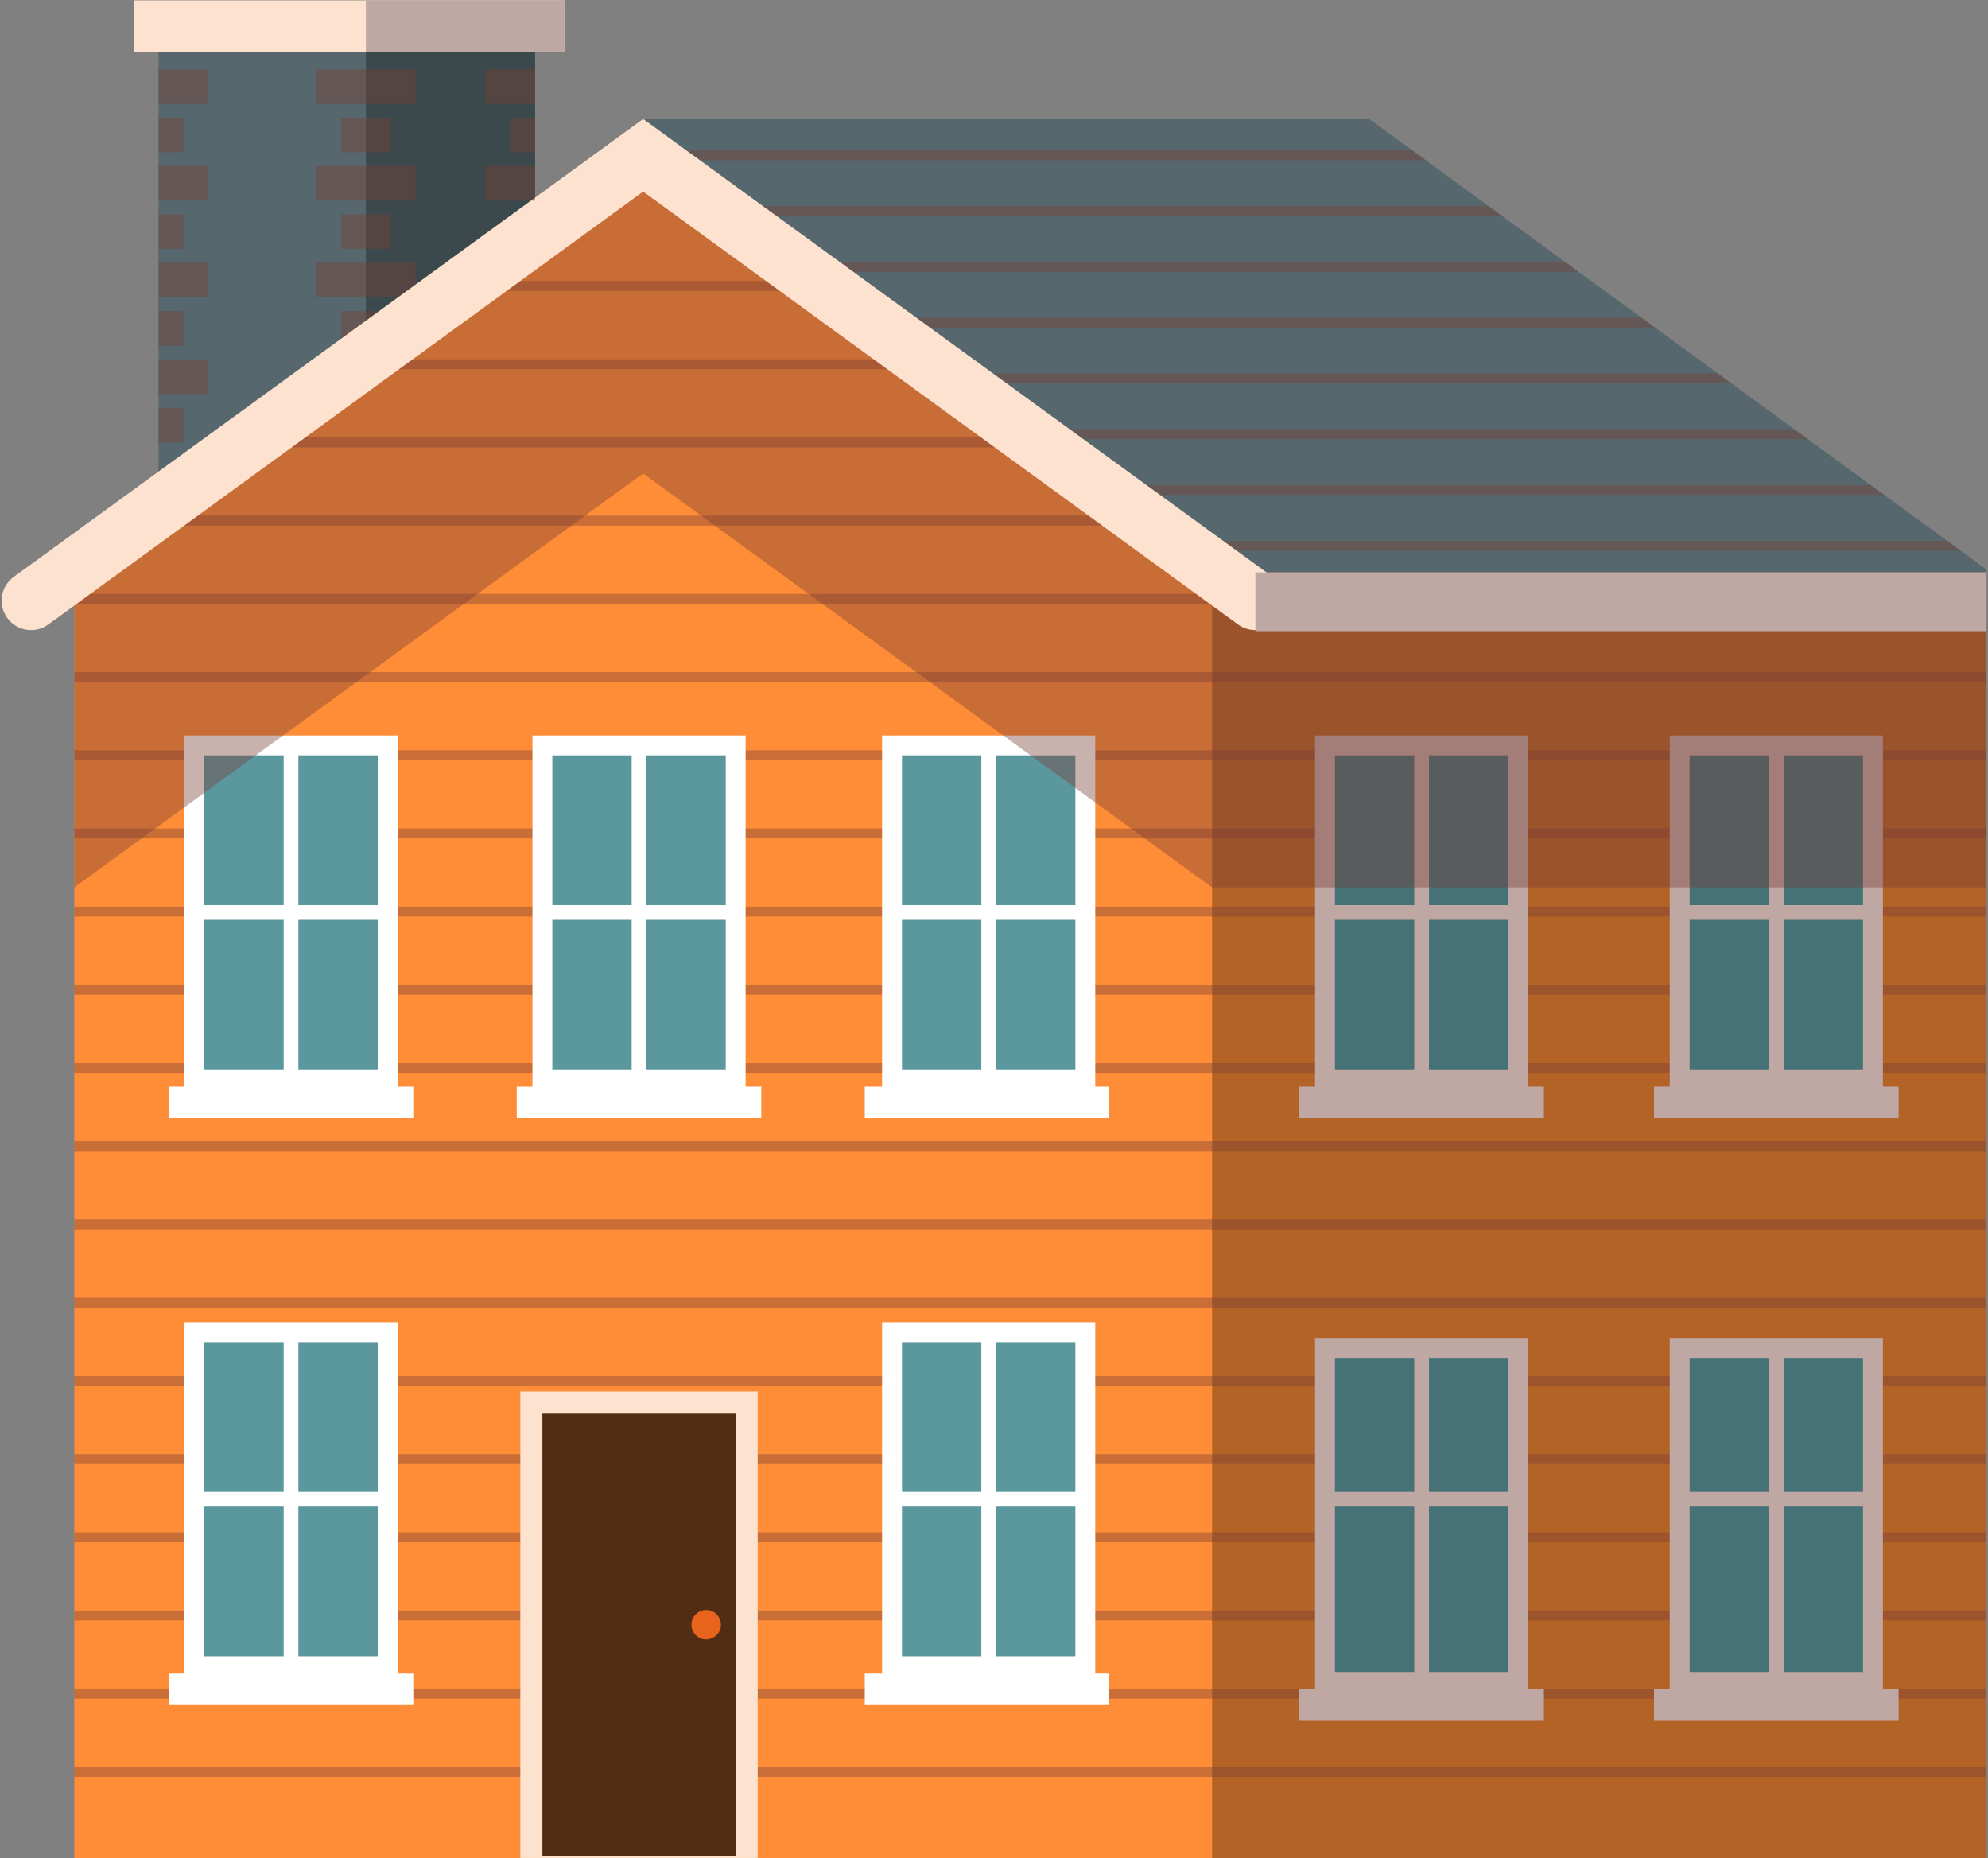 <svg width="610" height="570" viewBox="0 0 610 570" fill="none" xmlns="http://www.w3.org/2000/svg">
<rect x="0" y="0" width="610" height="570" fill="#808080" stroke="none"/>
<path d="M113.327 16.074H48.643V145.673H113.327V16.074Z" fill="#56686D"/>
<g opacity="0.4">
<path d="M112.279 21.268H96.981V31.898H112.279V21.268Z" fill="#783E35"/>
<path d="M112.28 36.097H104.631V46.734H112.28V36.097Z" fill="#783E35"/>
<path d="M112.279 50.926H96.981V61.563H112.279V50.926Z" fill="#783E35"/>
<path d="M112.28 65.758H104.631V76.395H112.28V65.758Z" fill="#783E35"/>
<path d="M112.279 80.593H96.981V91.236H112.279V80.593Z" fill="#783E35"/>
<path d="M112.28 95.422H104.631V106.065H112.28V95.422Z" fill="#783E35"/>
</g>
<path d="M164.196 16.074H112.277V145.673H164.196V16.074Z" fill="#3C494C"/>
<g opacity="0.4">
<path d="M127.576 21.268H112.277V31.898H127.576V21.268Z" fill="#783E35"/>
<path d="M119.927 36.097H112.277V46.734H119.927V36.097Z" fill="#783E35"/>
<path d="M127.576 50.926H112.277V61.563H127.576V50.926Z" fill="#783E35"/>
<path d="M119.927 65.758H112.277V76.395H119.927V65.758Z" fill="#783E35"/>
<path d="M127.576 80.593H112.277V91.236H127.576V80.593Z" fill="#783E35"/>
<path d="M119.927 95.422H112.277V106.065H119.927V95.422Z" fill="#783E35"/>
</g>
<path d="M173.129 0.107H41.103V15.919H173.129V0.107Z" fill="#FCE2CF"/>
<path d="M173.127 0.107H112.275V15.919H173.127V0.107Z" fill="#BFA8A3"/>
<path d="M609.367 175.606H197.348V569.989H609.367V175.606Z" fill="#B36326"/>
<path d="M371.92 174.598V569.989H22.805V174.598L41.158 161.244L45.338 158.19L74.152 137.25L78.332 134.206L107.114 113.26L111.323 110.215L140.111 89.262L144.288 86.215L197.348 47.622L250.401 86.215L254.613 89.262L283.395 110.215L287.575 113.26L316.389 134.206L320.572 137.25L349.354 158.19L353.563 161.244L371.92 174.598Z" fill="#FF8D37"/>
<g opacity="0.4">
<path d="M254.613 89.262H140.111L144.288 86.215H250.401L254.613 89.262Z" fill="#783E35"/>
</g>
<g opacity="0.4">
<path d="M287.574 113.26H107.113L111.322 110.216H283.394L287.574 113.26Z" fill="#783E35"/>
</g>
<g opacity="0.4">
<path d="M320.572 137.25H74.152L78.332 134.206H316.389L320.572 137.25Z" fill="#783E35"/>
</g>
<g opacity="0.4">
<path d="M353.563 161.244H41.158L45.338 158.19H349.354L353.563 161.244Z" fill="#783E35"/>
</g>
<g opacity="0.4">
<path d="M609.371 182.191H22.805V185.242H609.371V182.191Z" fill="#783E35"/>
</g>
<g opacity="0.4">
<path d="M609.371 206.182H22.805V209.232H609.371V206.182Z" fill="#783E35"/>
</g>
<g opacity="0.4">
<path d="M609.371 230.18H22.805V233.224H609.371V230.18Z" fill="#783E35"/>
</g>
<g opacity="0.4">
<path d="M609.371 254.167H22.805V257.211H609.371V254.167Z" fill="#783E35"/>
</g>
<g opacity="0.4">
<path d="M609.371 278.135H22.805V281.179H609.371V278.135Z" fill="#783E35"/>
</g>
<g opacity="0.4">
<path d="M609.371 302.126H22.805V305.17H609.371V302.126Z" fill="#783E35"/>
</g>
<g opacity="0.4">
<path d="M609.371 326.116H22.805V329.167H609.371V326.116Z" fill="#783E35"/>
</g>
<g opacity="0.4">
<path d="M609.371 350.11H22.805V353.161H609.371V350.11Z" fill="#783E35"/>
</g>
<g opacity="0.4">
<path d="M609.371 374.107H22.805V377.158H609.371V374.107Z" fill="#783E35"/>
</g>
<g opacity="0.4">
<path d="M609.371 398.099H22.805V401.143H609.371V398.099Z" fill="#783E35"/>
</g>
<g opacity="0.4">
<path d="M609.371 422.093H22.805V425.137H609.371V422.093Z" fill="#783E35"/>
</g>
<g opacity="0.4">
<path d="M609.371 446.083H22.805V449.127H609.371V446.083Z" fill="#783E35"/>
</g>
<g opacity="0.4">
<path d="M609.371 470.077H22.805V473.128H609.371V470.077Z" fill="#783E35"/>
</g>
<g opacity="0.4">
<path d="M609.371 494.068H22.805V497.119H609.371V494.068Z" fill="#783E35"/>
</g>
<g opacity="0.4">
<path d="M609.371 518.059H22.805V521.109H609.371V518.059Z" fill="#783E35"/>
</g>
<g opacity="0.4">
<path d="M609.371 542.06H22.805V545.104H609.371V542.06Z" fill="#783E35"/>
</g>
<path d="M465.865 228.678H406.557V331.18H465.865V228.678Z" fill="#447277"/>
<path d="M468.919 334.215H403.512V225.627H468.919V334.215ZM409.611 328.116H462.817V231.725H409.611V328.116Z" fill="#BFA8A3"/>
<path d="M473.735 333.417H398.699V343.068H473.735V333.417Z" fill="#BFA8A3"/>
<path d="M574.698 228.678H515.387V331.18H574.698V228.678Z" fill="#447277"/>
<path d="M577.754 334.215H512.346V225.627H577.754V334.215ZM518.445 328.116H571.651V231.725H518.445V328.116Z" fill="#BFA8A3"/>
<path d="M582.572 333.417H507.533V343.068H582.572V333.417Z" fill="#BFA8A3"/>
<path d="M465.865 277.678H438.471V228.675H433.96V277.678H406.557V282.187H433.96V331.171H438.471V282.187H465.865V277.678Z" fill="#BFA8A3"/>
<path d="M574.698 277.678H547.301V228.675H542.797V277.678H515.387V282.187H542.797V331.171H547.301V282.187H574.698V277.678Z" fill="#BFA8A3"/>
<path d="M465.865 413.491H406.557V515.994H465.865V413.491Z" fill="#447277"/>
<path d="M468.919 519.047H403.512V410.453H468.919V519.047ZM409.611 512.949H462.817V416.551H409.611V512.949Z" fill="#BFA8A3"/>
<path d="M473.735 518.25H398.699V527.888H473.735V518.25Z" fill="#BFA8A3"/>
<path d="M574.698 413.491H515.387V515.994H574.698V413.491Z" fill="#447277"/>
<path d="M577.754 519.047H512.346V410.453H577.754V519.047ZM518.445 512.949H571.651V416.551H518.445V512.949Z" fill="#BFA8A3"/>
<path d="M582.572 518.25H507.533V527.888H582.572V518.25Z" fill="#BFA8A3"/>
<path d="M465.865 457.664H438.471V413.498H433.96V457.664H406.557V462.18H433.96V515.997H438.471V462.18H465.865V457.664Z" fill="#BFA8A3"/>
<path d="M574.698 457.664H547.301V413.498H542.797V457.664H515.387V462.18H542.797V515.997H547.301V462.18H574.698V457.664Z" fill="#BFA8A3"/>
<path d="M340.38 513.432H265.348V523.077H340.38V513.432Z" fill="white"/>
<path d="M333.004 408.673H273.729V511.175H333.004V408.673Z" fill="#5B989E"/>
<path d="M336.072 514.223H270.664V405.629H336.072V514.223ZM276.763 508.125H329.972V411.721H276.763V508.125Z" fill="white"/>
<path d="M118.945 408.673H59.637V511.175H118.945V408.673Z" fill="#5B989E"/>
<path d="M122.003 514.223H56.592V405.629H122.003V514.223ZM62.688 508.125H115.903V411.721H62.688V508.125Z" fill="white"/>
<path d="M126.815 513.432H51.773V523.077H126.815V513.432Z" fill="white"/>
<path d="M225.735 433.634H166.424V569.493H225.735V433.634Z" fill="#512D13"/>
<path d="M166.424 426.877H159.66V433.633V569.493V569.969H197.356H232.497V569.493V433.633V426.877H225.736H166.424ZM225.736 569.493H166.424V433.633H225.736V569.493Z" fill="#FCE2CF"/>
<path d="M221.215 498.425C221.215 500.921 219.179 502.948 216.685 502.948C214.188 502.948 212.168 500.921 212.168 498.425C212.168 495.922 214.188 493.902 216.685 493.902C219.179 493.902 221.215 495.922 221.215 498.425Z" fill="#E8631C"/>
<path d="M118.947 457.664H91.553V408.668H87.046V457.664H59.639V462.18H87.046V511.177H91.553V462.18H118.947V457.664Z" fill="white"/>
<path d="M333.004 457.664H305.623V408.668H301.116V457.664H273.729V462.18H301.116V511.177H305.623V462.18H333.004V457.664Z" fill="white"/>
<path d="M225.732 228.678H166.424V331.18H225.732V228.678Z" fill="#5B989E"/>
<path d="M228.783 334.215H163.379V225.627H228.783V334.215ZM169.475 328.116H222.687V231.725H169.475V328.116Z" fill="white"/>
<path d="M233.599 333.417H158.561V343.068H233.599V333.417Z" fill="white"/>
<path d="M340.38 333.417H265.348V343.068H340.38V333.417Z" fill="white"/>
<path d="M333.004 228.678H273.729V331.18H333.004V228.678Z" fill="#5B989E"/>
<path d="M336.072 334.215H270.664V225.627H336.072V334.215ZM276.763 328.116H329.972V231.725H276.763V328.116Z" fill="white"/>
<path d="M118.945 228.678H59.637V331.18H118.945V228.678Z" fill="#5B989E"/>
<path d="M122.003 334.215H56.592V225.627H122.003V334.215ZM62.688 328.116H115.903V231.725H62.688V328.116Z" fill="white"/>
<path d="M118.945 277.678H91.551V228.675H87.044V277.678H59.637V282.187H87.044V331.171H91.551V282.187H118.945V277.678Z" fill="white"/>
<path d="M225.735 277.678H198.338V228.675H193.824V277.678H166.424V282.187H193.824V331.171H198.338V282.187H225.735V277.678Z" fill="white"/>
<path d="M333.002 277.678H305.621V228.675H301.114V277.678H273.727V282.187H301.114V331.171H305.621V282.187H333.002V277.678Z" fill="white"/>
<path d="M126.815 333.417H51.773V343.068H126.815V333.417Z" fill="white"/>
<path opacity="0.4" d="M371.896 175.591V272.225H508.756H609.36V175.591H371.896Z" fill="#783E35"/>
<path opacity="0.4" d="M371.896 174.605V272.225L197.337 145.242L22.816 272.225V174.605L197.337 47.629L371.896 174.605Z" fill="#783E35"/>
<path d="M609.371 174.599V175.607H388.626L379.482 168.958L375.302 165.904L355.969 151.853L351.793 148.809L332.398 134.719L328.222 131.675L308.892 117.617L304.716 114.57L285.347 100.49L281.141 97.436L261.806 83.379L257.629 80.334L238.267 66.251L234.061 63.2L214.758 49.143L210.552 46.089L197.348 36.496H420.125L433.3 46.089L437.48 49.143L456.722 63.2L460.899 66.251L480.199 80.334L484.382 83.379L503.647 97.436L507.823 100.49L527.127 114.57L531.31 117.617L550.549 131.675L554.722 134.719L574.022 148.809L578.205 151.853L597.48 165.904L601.653 168.958L609.371 174.599Z" fill="#56686D"/>
<g opacity="0.4">
<path d="M437.479 49.143H214.757L210.551 46.089H433.299L437.479 49.143Z" fill="#783E35"/>
</g>
<g opacity="0.4">
<path d="M460.898 66.251H238.266L234.061 63.2H456.722L460.898 66.251Z" fill="#783E35"/>
</g>
<g opacity="0.4">
<path d="M484.38 83.378H261.804L257.627 80.334H480.197L484.38 83.378Z" fill="#783E35"/>
</g>
<g opacity="0.4">
<path d="M507.822 100.489H285.346L281.141 97.436H503.646L507.822 100.489Z" fill="#783E35"/>
</g>
<g opacity="0.4">
<path d="M531.309 117.617H308.891L304.715 114.569H527.126L531.309 117.617Z" fill="#783E35"/>
</g>
<g opacity="0.4">
<path d="M554.721 134.719H332.397L328.221 131.675H550.548L554.721 134.719Z" fill="#783E35"/>
</g>
<g opacity="0.4">
<path d="M578.204 151.853H355.968L351.791 148.809H574.021L578.204 151.853Z" fill="#783E35"/>
</g>
<g opacity="0.4">
<path d="M601.652 168.957H379.481L375.301 165.903H597.478L601.652 168.957Z" fill="#783E35"/>
</g>
<path d="M392.501 189.567C390.733 192.011 387.99 193.285 385.182 193.285C383.356 193.285 381.492 192.741 379.909 191.583L357.953 175.607L197.347 58.775L14.811 191.583C10.79 194.508 5.148 193.597 2.22 189.57C-0.708 185.543 0.18 179.909 4.201 176.981L197.347 36.499L388.622 175.607L390.516 176.981C394.547 179.906 395.429 185.54 392.501 189.567Z" fill="#FCE2CF"/>
<path d="M609.361 175.591H385.205V193.62H609.361V175.591Z" fill="#BFA8A3"/>
<g opacity="0.4">
<path d="M63.941 21.268H48.643V31.898H63.941V21.268Z" fill="#783E35"/>
<path d="M56.295 36.097H48.643V46.734H56.295V36.097Z" fill="#783E35"/>
<path d="M63.941 50.926H48.643V61.563H63.941V50.926Z" fill="#783E35"/>
<path d="M56.295 65.758H48.643V76.395H56.295V65.758Z" fill="#783E35"/>
<path d="M63.941 80.593H48.643V91.236H63.941V80.593Z" fill="#783E35"/>
<path d="M56.295 95.422H48.643V106.065H56.295V95.422Z" fill="#783E35"/>
<path d="M63.941 110.251H48.643V120.894H63.941V110.251Z" fill="#783E35"/>
<path d="M56.295 125.086H48.643V135.723H56.295V125.086Z" fill="#783E35"/>
</g>
<g opacity="0.4">
<path d="M164.195 21.268H148.893V31.898H164.195V21.268Z" fill="#783E35"/>
<path d="M164.192 36.097H156.539V46.734H164.192V36.097Z" fill="#783E35"/>
<path d="M164.195 50.926H148.893V61.563H164.195V50.926Z" fill="#783E35"/>
</g>
</svg>
